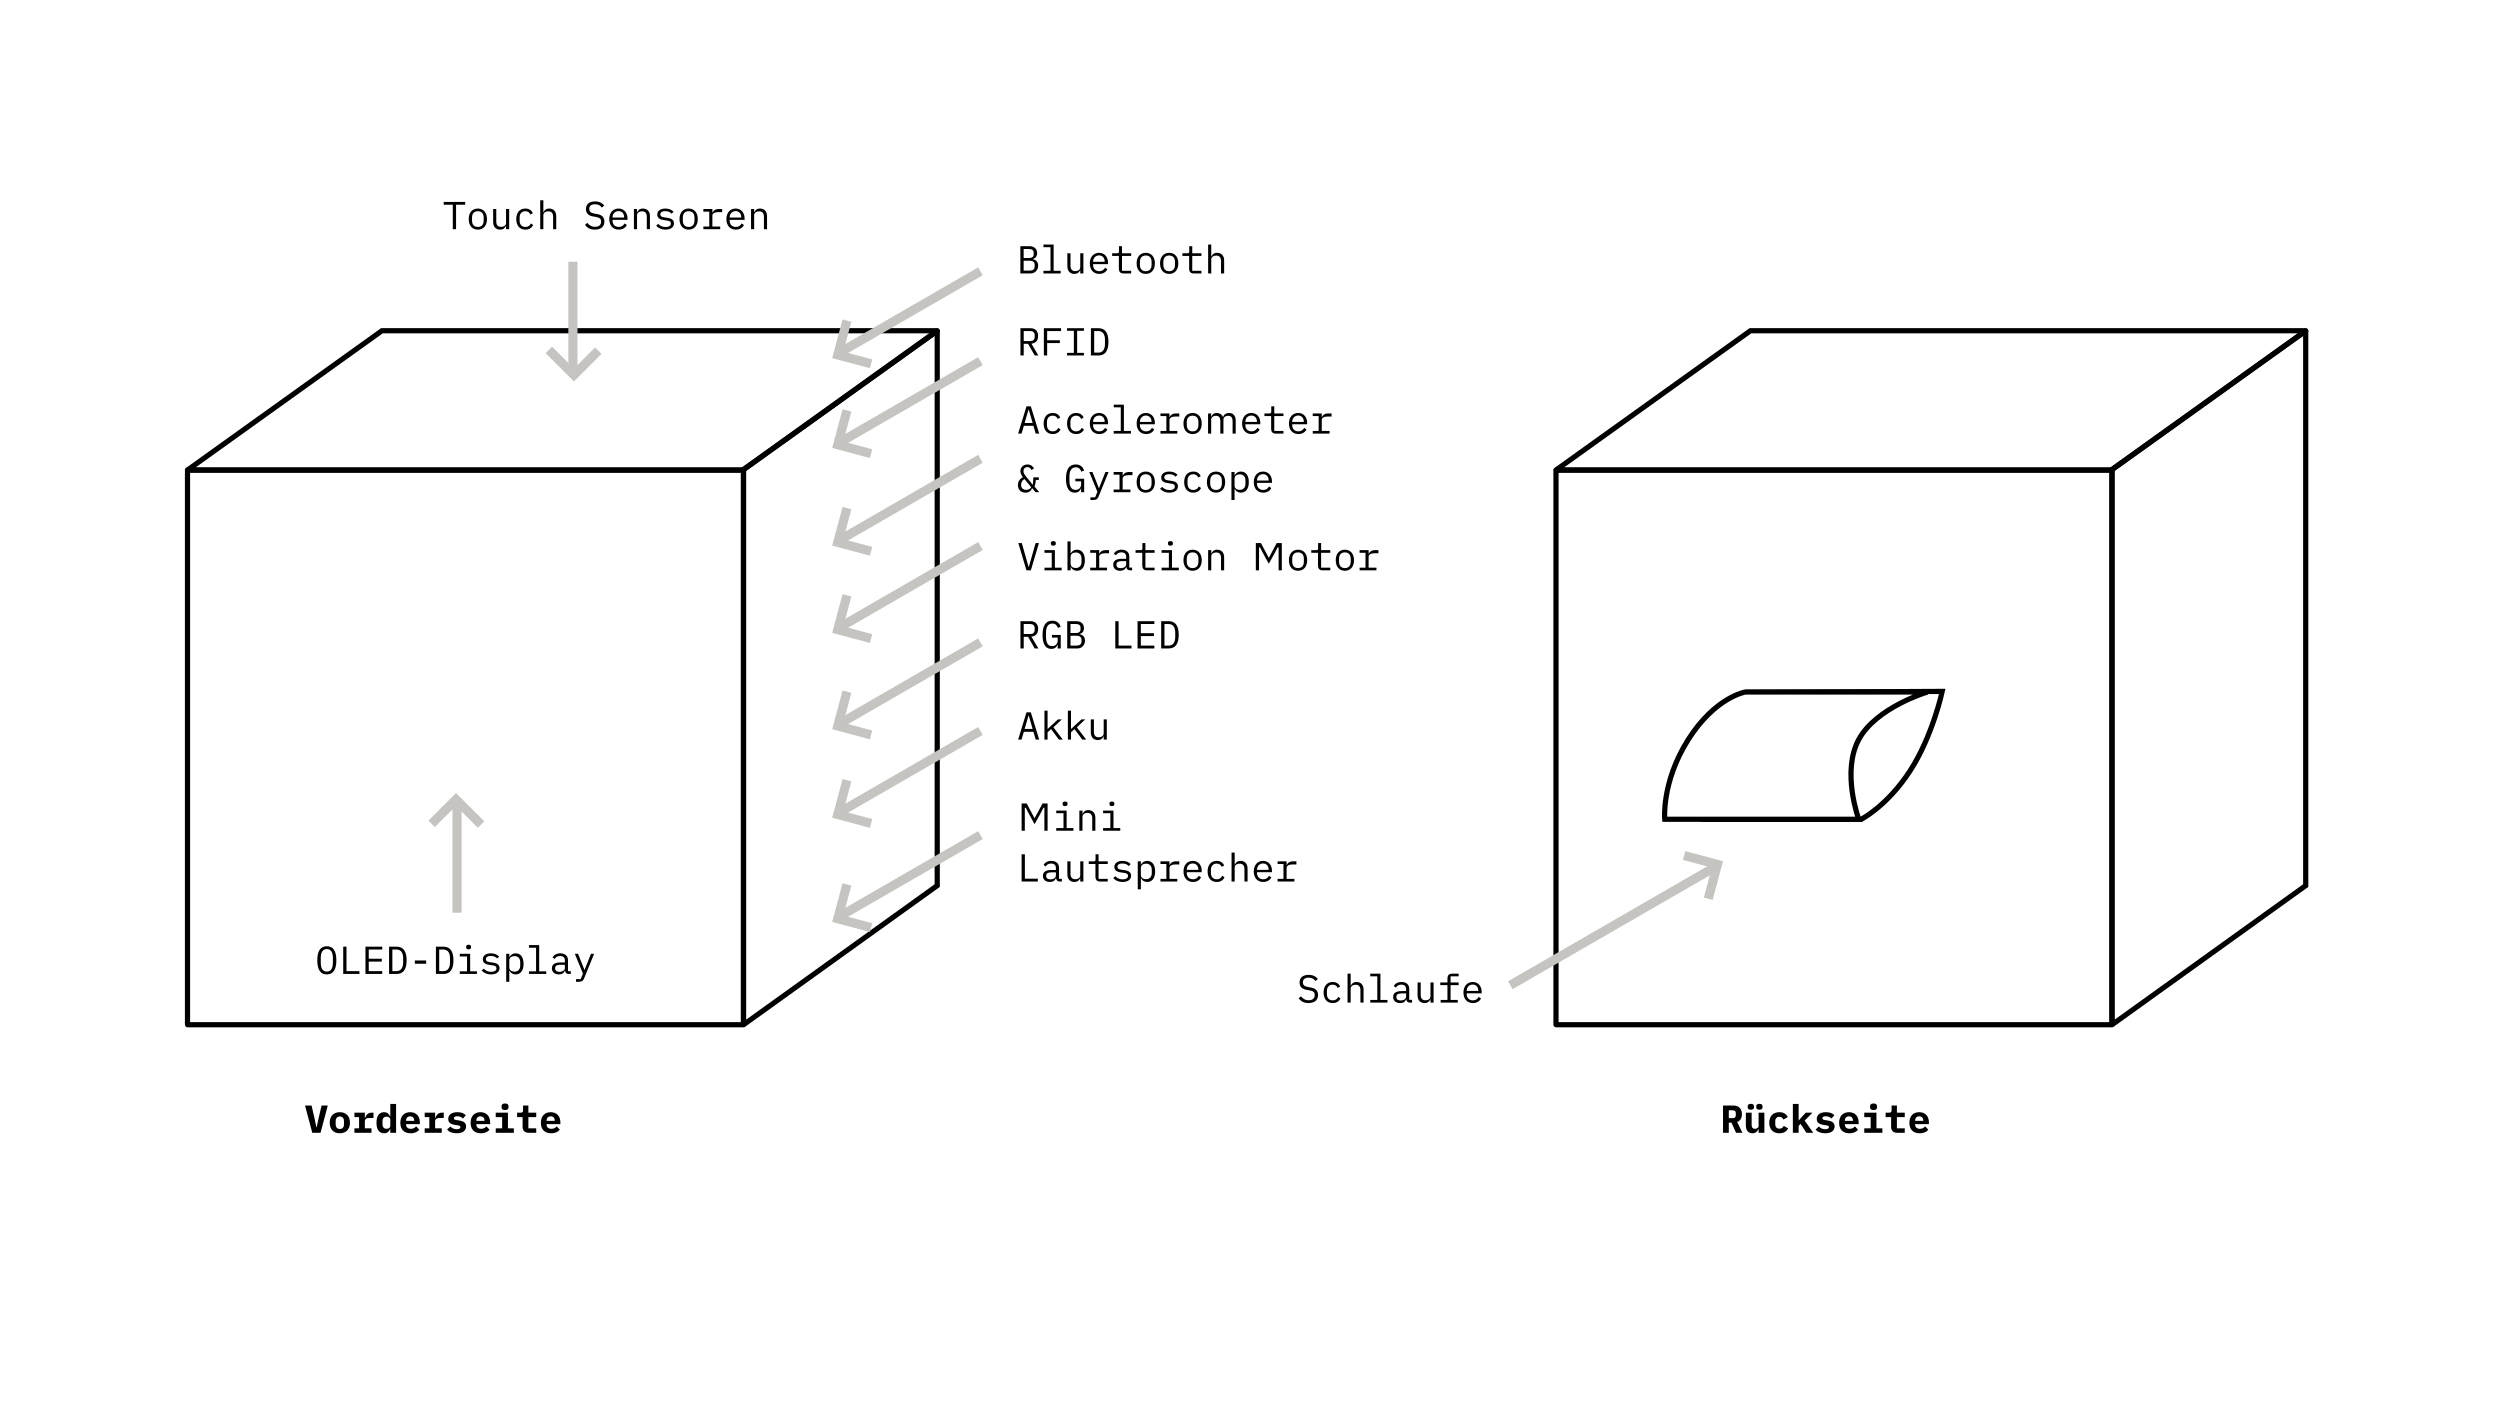 <svg width="1920" height="1080" viewBox="0 0 1920 1080" fill="none" xmlns="http://www.w3.org/2000/svg">
<rect width="1920" height="1080" fill="white"/>
<path d="M5.82 31H12.18L17.73 10.06H12.96L10.47 20.71L9.21 26.74H8.97L7.74 20.71L5.28 10.06H0.27L5.82 31ZM26.988 31.36C31.818 31.36 34.758 28.27 34.758 23.26C34.758 18.25 31.818 15.16 26.988 15.16C22.158 15.16 19.218 18.25 19.218 23.26C19.218 28.27 22.158 31.36 26.988 31.36ZM26.988 28.06C25.008 28.06 23.808 26.77 23.808 24.49V22.03C23.808 19.75 25.008 18.46 26.988 18.46C28.968 18.46 30.168 19.75 30.168 22.03V24.49C30.168 26.77 28.968 28.06 26.988 28.06ZM38.197 27.55V31H51.307V27.55H46.207V22.21C46.207 20.47 47.557 19.6 49.537 19.6H52.837V15.52H51.367C48.547 15.52 47.077 17.5 46.417 19.54H46.207V15.52H38.197V18.97H41.767V27.55H38.197ZM65.755 28.18V31H70.195V8.8H65.755V18.34H65.545C64.765 16.48 63.445 15.16 60.955 15.16C57.535 15.16 55.135 17.65 55.135 23.26C55.135 28.87 57.535 31.36 60.955 31.36C63.445 31.36 64.765 30.04 65.545 28.18H65.755ZM62.875 27.91C60.895 27.91 59.755 26.62 59.755 24.46V22.06C59.755 19.9 60.895 18.61 62.875 18.61C64.435 18.61 65.755 19.36 65.755 20.98V25.54C65.755 27.16 64.435 27.91 62.875 27.91ZM81.373 31.36C84.703 31.36 86.803 30.1 88.003 28.63L85.603 26.02C84.643 27.16 83.353 27.94 81.523 27.94C79.153 27.94 77.863 26.59 77.863 24.61V24.34H88.453V23.02C88.453 18.19 85.603 15.16 80.983 15.16C76.333 15.16 73.453 18.25 73.453 23.32C73.453 28.27 76.183 31.36 81.373 31.36ZM81.013 18.34C82.933 18.34 84.103 19.6 84.103 21.61V21.85H77.863V21.61C77.863 19.63 79.093 18.34 81.013 18.34ZM92.161 27.55V31H105.271V27.55H100.171V22.21C100.171 20.47 101.521 19.6 103.501 19.6H106.801V15.52H105.331C102.511 15.52 101.041 17.5 100.381 19.54H100.171V15.52H92.161V18.97H95.731V27.55H92.161ZM116.75 31.36C121.34 31.36 123.95 29.32 123.95 26.11C123.95 23.17 121.76 22 118.97 21.58L116.51 21.19C115.31 21.01 114.59 20.74 114.59 19.84C114.59 18.82 115.49 18.28 117.17 18.28C119.18 18.28 120.65 19.06 121.55 20.05L123.77 17.53C122.48 16.03 120.35 15.16 117.32 15.16C112.85 15.16 110.24 17.11 110.24 20.35C110.24 23.29 112.43 24.46 115.19 24.88L117.68 25.27C118.88 25.45 119.6 25.72 119.6 26.59C119.6 27.7 118.52 28.24 116.78 28.24C114.71 28.24 113.09 27.46 111.89 26.14L109.4 28.45C110.66 30.25 113.33 31.36 116.75 31.36ZM135.338 31.36C138.668 31.36 140.768 30.1 141.968 28.63L139.568 26.02C138.608 27.16 137.318 27.94 135.488 27.94C133.118 27.94 131.828 26.59 131.828 24.61V24.34H142.418V23.02C142.418 18.19 139.568 15.16 134.948 15.16C130.298 15.16 127.418 18.25 127.418 23.32C127.418 28.27 130.148 31.36 135.338 31.36ZM134.978 18.34C136.898 18.34 138.068 19.6 138.068 21.61V21.85H131.828V21.61C131.828 19.63 133.058 18.34 134.978 18.34ZM153.866 13.54C155.846 13.54 156.536 12.61 156.536 11.44V10.57C156.536 9.37 155.846 8.47 153.866 8.47C151.886 8.47 151.196 9.37 151.196 10.57V11.44C151.196 12.61 151.886 13.54 153.866 13.54ZM146.726 27.55V31H160.646V27.55H156.086V15.52H146.726V18.97H151.646V27.55H146.726ZM172.095 31H177.825V27.55H171.795V18.97H177.825V15.52H171.795V10.06H167.715V13.69C167.715 15.07 167.205 15.52 165.885 15.52H163.155V18.97H167.355V26.53C167.355 29.14 168.885 31 172.095 31ZM189.303 31.36C192.633 31.36 194.733 30.1 195.933 28.63L193.533 26.02C192.573 27.16 191.283 27.94 189.453 27.94C187.083 27.94 185.793 26.59 185.793 24.61V24.34H196.383V23.02C196.383 18.19 193.533 15.16 188.913 15.16C184.263 15.16 181.383 18.25 181.383 23.32C181.383 28.27 184.113 31.36 189.303 31.36ZM188.943 18.34C190.863 18.34 192.033 19.6 192.033 21.61V21.85H185.793V21.61C185.793 19.63 187.023 18.34 188.943 18.34Z" transform="translate(234 839)" fill="black"/>
<path d="M6.72 31V23.23H8.79L12.3 31H17.22L13.11 22.63C15.45 21.97 16.8 19.66 16.8 16.72C16.8 12.67 14.49 10.06 10.38 10.06H2.28V31H6.72ZM9.3 19.75H6.72V13.69H9.3C11.4 13.69 12.12 14.44 12.12 16.27V17.17C12.12 19 11.4 19.75 9.3 19.75ZM23.628 13.27C25.428 13.27 26.058 12.43 26.058 11.38V10.6C26.058 9.55 25.428 8.74 23.628 8.74C21.858 8.74 21.228 9.55 21.228 10.6V11.38C21.228 12.43 21.858 13.27 23.628 13.27ZM30.228 13.27C31.998 13.27 32.628 12.43 32.628 11.38V10.6C32.628 9.55 31.998 8.74 30.228 8.74C28.428 8.74 27.798 9.55 27.798 10.6V11.38C27.798 12.43 28.428 13.27 30.228 13.27ZM29.598 28.18V31H34.038V15.52H29.598V25.69C29.598 27.19 28.248 27.94 26.868 27.94C25.128 27.94 24.258 26.89 24.258 24.94V15.52H19.818V25.54C19.818 29.29 21.888 31.36 24.858 31.36C27.348 31.36 28.728 29.92 29.418 28.18H29.598ZM45.607 31.36C49.057 31.36 51.157 29.83 52.267 27.58L48.907 25.66C48.247 26.92 47.347 27.82 45.637 27.82C43.537 27.82 42.397 26.56 42.397 24.52V22C42.397 19.96 43.567 18.7 45.577 18.7C47.227 18.7 48.067 19.6 48.607 20.8L52.027 18.94C50.947 16.69 48.967 15.16 45.577 15.16C40.747 15.16 37.777 18.25 37.777 23.26C37.777 28.27 40.717 31.36 45.607 31.36ZM55.915 8.8V31H60.355V25.63L61.825 24.16L66.325 31H71.605L64.975 21.64L70.975 15.52H65.875L62.635 18.97L60.565 21.4H60.355V8.8H55.915ZM80.773 31.36C85.363 31.36 87.973 29.32 87.973 26.11C87.973 23.17 85.783 22 82.993 21.58L80.533 21.19C79.333 21.01 78.613 20.74 78.613 19.84C78.613 18.82 79.513 18.28 81.193 18.28C83.203 18.28 84.673 19.06 85.573 20.05L87.793 17.53C86.503 16.03 84.373 15.16 81.343 15.16C76.873 15.16 74.263 17.11 74.263 20.35C74.263 23.29 76.453 24.46 79.213 24.88L81.703 25.27C82.903 25.45 83.623 25.72 83.623 26.59C83.623 27.7 82.543 28.24 80.803 28.24C78.733 28.24 77.113 27.46 75.913 26.14L73.423 28.45C74.683 30.25 77.353 31.36 80.773 31.36ZM99.361 31.36C102.691 31.36 104.791 30.1 105.991 28.63L103.591 26.02C102.631 27.16 101.341 27.94 99.511 27.94C97.141 27.94 95.851 26.59 95.851 24.61V24.34H106.441V23.02C106.441 18.19 103.591 15.16 98.971 15.16C94.321 15.16 91.441 18.25 91.441 23.32C91.441 28.27 94.171 31.36 99.361 31.36ZM99.001 18.34C100.921 18.34 102.091 19.6 102.091 21.61V21.85H95.851V21.61C95.851 19.63 97.081 18.34 99.001 18.34ZM117.89 13.54C119.87 13.54 120.56 12.61 120.56 11.44V10.57C120.56 9.37 119.87 8.47 117.89 8.47C115.91 8.47 115.22 9.37 115.22 10.57V11.44C115.22 12.61 115.91 13.54 117.89 13.54ZM110.75 27.55V31H124.67V27.55H120.11V15.52H110.75V18.97H115.67V27.55H110.75ZM136.118 31H141.848V27.55H135.818V18.97H141.848V15.52H135.818V10.06H131.738V13.69C131.738 15.07 131.228 15.52 129.908 15.52H127.178V18.97H131.378V26.53C131.378 29.14 132.908 31 136.118 31ZM153.326 31.36C156.656 31.36 158.756 30.1 159.956 28.63L157.556 26.02C156.596 27.16 155.306 27.94 153.476 27.94C151.106 27.94 149.816 26.59 149.816 24.61V24.34H160.406V23.02C160.406 18.19 157.556 15.16 152.936 15.16C148.286 15.16 145.406 18.25 145.406 23.32C145.406 28.27 148.136 31.36 153.326 31.36ZM152.966 18.34C154.886 18.34 156.056 19.6 156.056 21.61V21.85H149.816V21.61C149.816 19.63 151.046 18.34 152.966 18.34Z" transform="translate(1321 839)" fill="black"/>
<path fill-rule="evenodd" clip-rule="evenodd" d="M0 0.16C0 0.104 0 0.076 0.011 0.055C0.02 0.036 0.036 0.02 0.055 0.011C0.076 0 0.104 0 0.16 0H426.84C426.896 0 426.924 0 426.945 0.011C426.964 0.02 426.98 0.036 426.989 0.055C427 0.076 427 0.104 427 0.16V425.84C427 425.896 427 425.924 426.989 425.945C426.98 425.964 426.964 425.98 426.945 425.989C426.924 426 426.896 426 426.84 426H0.16C0.104 426 0.076 426 0.055 425.989C0.036 425.98 0.02 425.964 0.011 425.945C0 425.924 0 425.896 0 425.84V0.16Z" transform="translate(144 361)" stroke="black" stroke-width="4"/>
<path fill-rule="evenodd" clip-rule="evenodd" d="M0.311 107C0.214 107 0.174 106.875 0.253 106.819L149.333 0H575.689C575.786 0 575.826 0.125 575.747 0.181L426.667 107H0.311Z" transform="translate(144 254)" stroke="black" stroke-width="4"/>
<path fill-rule="evenodd" clip-rule="evenodd" d="M0 532.805C0 532.887 0.092 532.934 0.158 532.886L148.789 426.138V0.195C148.789 0.113 148.697 0.066 148.631 0.113L0 106.548V532.805Z" transform="translate(571 254)" stroke="black" stroke-width="4"/>
<path fill-rule="evenodd" clip-rule="evenodd" d="M0 0.16C0 0.104 0 0.076 0.011 0.055C0.02 0.036 0.036 0.02 0.055 0.011C0.076 0 0.104 0 0.16 0H426.84C426.896 0 426.924 0 426.945 0.011C426.964 0.02 426.98 0.036 426.989 0.055C427 0.076 427 0.104 427 0.16V425.84C427 425.896 427 425.924 426.989 425.945C426.98 425.964 426.964 425.98 426.945 425.989C426.924 426 426.896 426 426.84 426H0.16C0.104 426 0.076 426 0.055 425.989C0.036 425.98 0.02 425.964 0.011 425.945C0 425.924 0 425.896 0 425.84V0.16Z" transform="translate(1195 361)" stroke="black" stroke-width="4"/>
<path fill-rule="evenodd" clip-rule="evenodd" d="M0.311 107C0.214 107 0.174 106.875 0.253 106.819L149.333 0H575.689C575.786 0 575.826 0.125 575.747 0.181L426.667 107H0.311Z" transform="translate(1195 254)" stroke="black" stroke-width="4"/>
<path fill-rule="evenodd" clip-rule="evenodd" d="M0 532.805C0 532.887 0.092 532.934 0.158 532.886L148.789 426.138V0.195C148.789 0.113 148.697 0.066 148.631 0.113L0 106.548V532.805Z" transform="translate(1622 254)" stroke="black" stroke-width="4"/>
<path fill-rule="evenodd" clip-rule="evenodd" d="M120.853 98.196C120.853 98.196 140.559 88.165 158.089 61.393C175.619 34.62 183.044 0 183.044 0L34.16 0.742L0 98.196H120.853Z" transform="translate(1308.59 531)" stroke="black" stroke-width="4"/>
<path fill-rule="evenodd" clip-rule="evenodd" d="M62.175 0C62.175 0 39.028 3.887 18.37 36.508C-2.287 69.128 0.285 97.734 0.285 97.734H149.3C149.3 97.734 135.892 61.332 149.3 36.508C162.708 11.684 202.089 0 202.089 0H62.175Z" transform="translate(1278.22 531.461)" fill="white" stroke="black" stroke-width="4"/>
<path d="M0 1H118.5" transform="translate(646.83 268.49) rotate(-30)" stroke="#C5C4C0" stroke-width="7" stroke-linecap="square"/>
<path d="M0 22.969H23.769V0" transform="translate(671.742 255.541) rotate(105)" stroke="#C5C4C0" stroke-width="7" stroke-linecap="square"/>
<path d="M0 1H118.5" transform="translate(646.83 337.49) rotate(-30)" stroke="#C5C4C0" stroke-width="7" stroke-linecap="square"/>
<path d="M0 22.969H23.769V0" transform="translate(671.742 324.541) rotate(105)" stroke="#C5C4C0" stroke-width="7" stroke-linecap="square"/>
<path d="M0 1H118.5" transform="translate(646.83 412.49) rotate(-30)" stroke="#C5C4C0" stroke-width="7" stroke-linecap="square"/>
<path d="M0 22.969H23.769V0" transform="translate(671.742 399.541) rotate(105)" stroke="#C5C4C0" stroke-width="7" stroke-linecap="square"/>
<path d="M0 1H118.5" transform="translate(646.83 479.49) rotate(-30)" stroke="#C5C4C0" stroke-width="7" stroke-linecap="square"/>
<path d="M0 22.969H23.769V0" transform="translate(671.742 466.541) rotate(105)" stroke="#C5C4C0" stroke-width="7" stroke-linecap="square"/>
<path d="M0 1H118.5" transform="translate(646.83 553.49) rotate(-30)" stroke="#C5C4C0" stroke-width="7" stroke-linecap="square"/>
<path d="M0 22.969H23.769V0" transform="translate(671.742 540.541) rotate(105)" stroke="#C5C4C0" stroke-width="7" stroke-linecap="square"/>
<path d="M0 1H118.5" transform="translate(646.83 621.49) rotate(-30)" stroke="#C5C4C0" stroke-width="7" stroke-linecap="square"/>
<path d="M0 22.969H23.769V0" transform="translate(671.742 608.541) rotate(105)" stroke="#C5C4C0" stroke-width="7" stroke-linecap="square"/>
<path d="M0 1H175.628" transform="translate(1315.56 667.954) rotate(150)" stroke="#C5C4C0" stroke-width="7" stroke-linecap="square"/>
<path d="M0 22.969H23.769V0" transform="translate(1290.65 680.904) rotate(-75)" stroke="#C5C4C0" stroke-width="7" stroke-linecap="square"/>
<path d="M0 1H78.5" transform="translate(352 619) rotate(90)" stroke="#C5C4C0" stroke-width="7" stroke-linecap="square"/>
<path d="M0 22.969H23.769V0" transform="translate(350.758 647.049) rotate(-135)" stroke="#C5C4C0" stroke-width="7" stroke-linecap="square"/>
<path d="M0 1H78.5" transform="translate(439 283) rotate(-90)" stroke="#C5C4C0" stroke-width="7" stroke-linecap="square"/>
<path d="M0 22.969H23.769V0" transform="translate(440.242 254.951) rotate(45)" stroke="#C5C4C0" stroke-width="7" stroke-linecap="square"/>
<path d="M9 31.36C14.1 31.36 16.32 27.37 16.32 20.53C16.32 13.69 14.1 9.7 9 9.7C3.9 9.7 1.68 13.69 1.68 20.53C1.68 27.37 3.9 31.36 9 31.36ZM9 29.17C5.67 29.17 4.35 26.44 4.35 22.24V18.82C4.35 14.62 5.67 11.89 9 11.89C12.33 11.89 13.65 14.62 13.65 18.82V22.24C13.65 26.44 12.33 29.17 9 29.17ZM21.588 31H34.038V28.81H24.108V10.06H21.588V31ZM38.677 31H51.577V28.81H41.197V21.49H51.217V19.3H41.197V12.25H51.577V10.06H38.677V31ZM56.815 10.06V31H62.665C67.765 31 70.285 27.4 70.285 20.53C70.285 13.66 67.765 10.06 62.665 10.06H56.815ZM62.545 28.81H59.335V12.25H62.545C65.875 12.25 67.615 14.71 67.615 18.91V22.15C67.615 26.35 65.875 28.81 62.545 28.81ZM76.603 23.14H85.303V20.62H76.603V23.14ZM92.791 10.06V31H98.641C103.741 31 106.261 27.4 106.261 20.53C106.261 13.66 103.741 10.06 98.641 10.06H92.791ZM98.521 28.81H95.311V12.25H98.521C101.851 12.25 103.591 14.71 103.591 18.91V22.15C103.591 26.35 101.851 28.81 98.521 28.81ZM117.89 12.1C119.27 12.1 119.78 11.44 119.78 10.57V10.09C119.78 9.22 119.27 8.56 117.89 8.56C116.51 8.56 116 9.22 116 10.09V10.57C116 11.44 116.51 12.1 117.89 12.1ZM111.11 28.96V31H124.31V28.96H119.09V15.52H111.11V17.56H116.69V28.96H111.11ZM135.098 31.36C139.058 31.36 141.638 29.59 141.638 26.53C141.638 23.17 138.548 22.57 136.328 22.24L133.898 21.88C132.518 21.67 131.168 21.25 131.168 19.63C131.168 18.04 132.518 17.17 134.948 17.17C137.678 17.17 139.058 18.25 139.778 19.12L141.338 17.65C139.868 16.09 137.828 15.16 135.038 15.16C131.438 15.16 128.798 16.69 128.798 19.78C128.798 23.14 131.918 23.74 134.108 24.07L136.538 24.43C137.948 24.64 139.268 25.06 139.268 26.68C139.268 28.51 137.558 29.35 135.158 29.35C132.698 29.35 131.018 28.48 129.548 26.92L127.928 28.33C129.548 30.16 131.858 31.36 135.098 31.36ZM146.756 15.52V37H149.156V28.48H149.276C150.266 30.37 151.886 31.36 154.046 31.36C157.826 31.36 160.106 28.33 160.106 23.26C160.106 18.19 157.826 15.16 154.046 15.16C151.886 15.16 150.266 16.15 149.276 18.04H149.156V15.52H146.756ZM153.116 29.23C150.986 29.23 149.156 28.12 149.156 26.05V20.47C149.156 18.4 150.986 17.29 153.116 17.29C155.906 17.29 157.526 19.15 157.526 21.94V24.58C157.526 27.37 155.906 29.23 153.116 29.23ZM164.295 28.96V31H177.495V28.96H172.095V8.8H164.295V10.84H169.695V28.96H164.295ZM194.733 31H196.383V28.9H194.223V20.38C194.223 17.11 191.913 15.16 188.283 15.16C185.133 15.16 183.153 16.66 182.373 18.28L183.993 19.48C184.803 18.07 186.063 17.2 188.133 17.2C190.473 17.2 191.823 18.37 191.823 20.62V22.15H188.523C183.873 22.15 181.863 23.8 181.863 26.65C181.863 29.56 183.933 31.36 187.173 31.36C189.693 31.36 191.163 30.25 191.823 28.48H191.973C192.153 29.92 192.873 31 194.733 31ZM187.593 29.35C185.613 29.35 184.383 28.51 184.383 26.92V26.29C184.383 24.79 185.673 23.95 188.523 23.95H191.823V26.5C191.823 28.09 190.053 29.35 187.593 29.35ZM211.881 15.52L209.271 22L206.961 27.88H206.841L204.531 22L201.921 15.52H199.461L205.701 30.7L203.961 34.96H200.361V37H202.641C204.981 37 205.881 36.16 206.601 34.39L214.281 15.52H211.881Z" transform="translate(242 717)" fill="black"/>
<path d="M2.64 10.06V31H10.65C13.89 31 16.29 28.36 16.29 24.97C16.29 22.06 14.58 20.59 12.24 20.05V19.96C14.16 19.36 15.51 17.95 15.51 15.46C15.51 12.19 13.32 10.06 9.75 10.06H2.64ZM9.9 28.81H5.16V21.22H9.9C12.21 21.22 13.62 22.3 13.62 24.4V25.63C13.62 27.76 12.21 28.81 9.9 28.81ZM9.48 19.15H5.16V12.25H9.48C11.58 12.25 12.87 13.21 12.87 15.13V16.3C12.87 18.22 11.58 19.15 9.48 19.15ZM20.388 28.96V31H33.588V28.96H28.188V8.8H20.388V10.84H25.788V28.96H20.388ZM48.637 28.48V31H51.037V15.52H48.637V26.26C48.637 28.3 46.717 29.23 44.797 29.23C42.427 29.23 41.137 27.85 41.137 25.03V15.52H38.737V25.45C38.737 29.2 40.867 31.36 44.107 31.36C46.657 31.36 47.857 30.01 48.517 28.48H48.637ZM63.235 31.36C66.295 31.36 68.515 29.86 69.445 27.79L67.675 26.59C66.865 28.27 65.305 29.29 63.235 29.29C60.325 29.29 58.495 27.31 58.495 24.58V23.86H69.955V22.72C69.955 18.34 67.255 15.16 63.085 15.16C58.885 15.16 55.975 18.34 55.975 23.29C55.975 28.18 58.795 31.36 63.235 31.36ZM63.085 17.14C65.635 17.14 67.375 19 67.375 21.73V22.06H58.495V21.85C58.495 19.15 60.445 17.14 63.085 17.14ZM81.703 31H87.733V28.96H80.683V17.56H87.733V15.52H80.683V10.06H78.373V14.11C78.373 15.16 77.983 15.52 76.963 15.52H73.123V17.56H78.283V27.46C78.283 29.53 79.363 31 81.703 31ZM98.941 31.36C103.291 31.36 105.961 28.18 105.961 23.26C105.961 18.34 103.291 15.16 98.941 15.16C94.591 15.16 91.921 18.34 91.921 23.26C91.921 28.18 94.591 31.36 98.941 31.36ZM98.941 29.29C96.271 29.29 94.471 27.7 94.471 24.37V22.15C94.471 18.82 96.271 17.23 98.941 17.23C101.611 17.23 103.411 18.82 103.411 22.15V24.37C103.411 27.7 101.611 29.29 98.941 29.29ZM116.93 31.36C121.28 31.36 123.95 28.18 123.95 23.26C123.95 18.34 121.28 15.16 116.93 15.16C112.58 15.16 109.91 18.34 109.91 23.26C109.91 28.18 112.58 31.36 116.93 31.36ZM116.93 29.29C114.26 29.29 112.46 27.7 112.46 24.37V22.15C112.46 18.82 114.26 17.23 116.93 17.23C119.6 17.23 121.4 18.82 121.4 22.15V24.37C121.4 27.7 119.6 29.29 116.93 29.29ZM135.668 31H141.698V28.96H134.648V17.56H141.698V15.52H134.648V10.06H132.338V14.11C132.338 15.16 131.948 15.52 130.928 15.52H127.088V17.56H132.248V27.46C132.248 29.53 133.328 31 135.668 31ZM146.846 8.8V31H149.246V20.26C149.246 18.22 151.166 17.29 153.086 17.29C155.456 17.29 156.746 18.67 156.746 21.49V31H159.146V21.07C159.146 17.32 157.016 15.16 153.776 15.16C151.226 15.16 150.026 16.51 149.366 18.04H149.246V8.8H146.846Z" transform="translate(781 179)" fill="black"/>
<path d="M10.26 12.25H17.25V10.06H0.75V12.25H7.74V31H10.26V12.25ZM26.988 31.36C31.338 31.36 34.008 28.18 34.008 23.26C34.008 18.34 31.338 15.16 26.988 15.16C22.638 15.16 19.968 18.34 19.968 23.26C19.968 28.18 22.638 31.36 26.988 31.36ZM26.988 29.29C24.318 29.29 22.518 27.7 22.518 24.37V22.15C22.518 18.82 24.318 17.23 26.988 17.23C29.658 17.23 31.458 18.82 31.458 22.15V24.37C31.458 27.7 29.658 29.29 26.988 29.29ZM48.637 28.48V31H51.037V15.52H48.637V26.26C48.637 28.3 46.717 29.23 44.797 29.23C42.427 29.23 41.137 27.85 41.137 25.03V15.52H38.737V25.45C38.737 29.2 40.867 31.36 44.107 31.36C46.657 31.36 47.857 30.01 48.517 28.48H48.637ZM63.505 31.36C66.595 31.36 68.545 29.83 69.445 27.76L67.735 26.59C66.955 28.27 65.605 29.29 63.535 29.29C60.625 29.29 59.065 27.31 59.065 24.58V21.94C59.065 19.21 60.655 17.23 63.475 17.23C65.395 17.23 66.715 18.16 67.285 19.75L69.205 18.73C68.335 16.63 66.475 15.16 63.475 15.16C59.095 15.16 56.485 18.34 56.485 23.26C56.485 28.15 59.065 31.36 63.505 31.36ZM74.893 8.8V31H77.293V20.26C77.293 18.22 79.213 17.29 81.133 17.29C83.503 17.29 84.793 18.67 84.793 21.49V31H87.193V21.07C87.193 17.32 85.063 15.16 81.823 15.16C79.273 15.16 78.073 16.51 77.413 18.04H77.293V8.8H74.893ZM116.87 31.36C121.52 31.36 124.19 29.02 124.19 25.15C124.19 22.42 122.84 20.14 118.73 19.42L116.48 19.03C113.51 18.52 112.55 17.32 112.55 15.46C112.55 13.09 114.14 11.86 116.96 11.86C119.57 11.86 121.07 12.91 122.24 14.44L124.01 12.91C122.6 10.9 120.32 9.7 116.99 9.7C112.73 9.7 110 11.68 110 15.52C110 18.16 111.29 20.53 115.4 21.22L117.74 21.61C120.59 22.09 121.64 23.17 121.64 25.21C121.64 27.73 119.99 29.2 116.96 29.2C114.44 29.2 112.73 28.21 111.11 26.17L109.28 27.67C110.84 29.83 113.12 31.36 116.87 31.36ZM135.188 31.36C138.248 31.36 140.468 29.86 141.398 27.79L139.628 26.59C138.818 28.27 137.258 29.29 135.188 29.29C132.278 29.29 130.448 27.31 130.448 24.58V23.86H141.908V22.72C141.908 18.34 139.208 15.16 135.038 15.16C130.838 15.16 127.928 18.34 127.928 23.29C127.928 28.18 130.748 31.36 135.188 31.36ZM135.038 17.14C137.588 17.14 139.328 19 139.328 21.73V22.06H130.448V21.85C130.448 19.15 132.398 17.14 135.038 17.14ZM146.846 31H149.246V20.26C149.246 18.22 151.166 17.29 153.086 17.29C155.456 17.29 156.746 18.67 156.746 21.49V31H159.146V21.07C159.146 17.32 157.016 15.16 153.776 15.16C151.226 15.16 150.026 16.51 149.366 18.04H149.246V15.52H146.846V31ZM171.075 31.36C175.035 31.36 177.615 29.59 177.615 26.53C177.615 23.17 174.525 22.57 172.305 22.24L169.875 21.88C168.495 21.67 167.145 21.25 167.145 19.63C167.145 18.04 168.495 17.17 170.925 17.17C173.655 17.17 175.035 18.25 175.755 19.12L177.315 17.65C175.845 16.09 173.805 15.16 171.015 15.16C167.415 15.16 164.775 16.69 164.775 19.78C164.775 23.14 167.895 23.74 170.085 24.07L172.515 24.43C173.925 24.64 175.245 25.06 175.245 26.68C175.245 28.51 173.535 29.35 171.135 29.35C168.675 29.35 166.995 28.48 165.525 26.92L163.905 28.33C165.525 30.16 167.835 31.36 171.075 31.36ZM188.883 31.36C193.233 31.36 195.903 28.18 195.903 23.26C195.903 18.34 193.233 15.16 188.883 15.16C184.533 15.16 181.863 18.34 181.863 23.26C181.863 28.18 184.533 31.36 188.883 31.36ZM188.883 29.29C186.213 29.29 184.413 27.7 184.413 24.37V22.15C184.413 18.82 186.213 17.23 188.883 17.23C191.553 17.23 193.353 18.82 193.353 22.15V24.37C193.353 27.7 191.553 29.29 188.883 29.29ZM200.181 28.96V31H213.111V28.96H207.111V20.47C207.111 19 208.731 17.92 211.431 17.92H214.641V15.52H211.911C209.331 15.52 207.861 16.81 207.261 18.28H207.111V15.52H200.181V17.56H204.711V28.96H200.181ZM225.129 31.36C228.189 31.36 230.409 29.86 231.339 27.79L229.569 26.59C228.759 28.27 227.199 29.29 225.129 29.29C222.219 29.29 220.389 27.31 220.389 24.58V23.86H231.849V22.72C231.849 18.34 229.149 15.16 224.979 15.16C220.779 15.16 217.869 18.34 217.869 23.29C217.869 28.18 220.689 31.36 225.129 31.36ZM224.979 17.14C227.529 17.14 229.269 19 229.269 21.73V22.06H220.389V21.85C220.389 19.15 222.339 17.14 224.979 17.14ZM236.788 31H239.188V20.26C239.188 18.22 241.108 17.29 243.028 17.29C245.398 17.29 246.688 18.67 246.688 21.49V31H249.088V21.07C249.088 17.32 246.958 15.16 243.718 15.16C241.168 15.16 239.968 16.51 239.308 18.04H239.188V15.52H236.788V31Z" transform="translate(340 145)" fill="black"/>
<path d="M5.22 31V22.06H8.55L13.65 31H16.47L11.13 21.94C14.46 21.61 16.29 19.45 16.29 16.09C16.29 12.31 14.19 10.06 10.32 10.06H2.7V31H5.22ZM10.26 19.93H5.22V12.25H10.26C12.36 12.25 13.62 13.36 13.62 15.31V16.87C13.62 18.82 12.36 19.93 10.26 19.93ZM20.688 31H23.208V21.49H32.988V19.3H23.208V12.25H33.888V10.06H20.688V31ZM38.497 31H51.457V28.99H46.237V12.07H51.457V10.06H38.497V12.07H43.717V28.99H38.497V31ZM56.815 10.06V31H62.665C67.765 31 70.285 27.4 70.285 20.53C70.285 13.66 67.765 10.06 62.665 10.06H56.815ZM62.545 28.81H59.335V12.25H62.545C65.875 12.25 67.615 14.71 67.615 18.91V22.15C67.615 26.35 65.875 28.81 62.545 28.81Z" transform="translate(781 242)" fill="black"/>
<path d="M14.43 31H17.1L10.68 10.06H7.35L0.93 31H3.54L5.31 25.03H12.66L14.43 31ZM9.12 12.73L12.06 22.84H5.91L8.85 12.73H9.12ZM27.528 31.36C30.618 31.36 32.568 29.83 33.468 27.76L31.758 26.59C30.978 28.27 29.628 29.29 27.558 29.29C24.648 29.29 23.088 27.31 23.088 24.58V21.94C23.088 19.21 24.678 17.23 27.498 17.23C29.418 17.23 30.738 18.16 31.308 19.75L33.228 18.73C32.358 16.63 30.498 15.16 27.498 15.16C23.118 15.16 20.508 18.34 20.508 23.26C20.508 28.15 23.088 31.36 27.528 31.36ZM45.517 31.36C48.607 31.36 50.557 29.83 51.457 27.76L49.747 26.59C48.967 28.27 47.617 29.29 45.547 29.29C42.637 29.29 41.077 27.31 41.077 24.58V21.94C41.077 19.21 42.667 17.23 45.487 17.23C47.407 17.23 48.727 18.16 49.297 19.75L51.217 18.73C50.347 16.63 48.487 15.16 45.487 15.16C41.107 15.16 38.497 18.34 38.497 23.26C38.497 28.15 41.077 31.36 45.517 31.36ZM63.235 31.36C66.295 31.36 68.515 29.86 69.445 27.79L67.675 26.59C66.865 28.27 65.305 29.29 63.235 29.29C60.325 29.29 58.495 27.31 58.495 24.58V23.86H69.955V22.72C69.955 18.34 67.255 15.16 63.085 15.16C58.885 15.16 55.975 18.34 55.975 23.29C55.975 28.18 58.795 31.36 63.235 31.36ZM63.085 17.14C65.635 17.14 67.375 19 67.375 21.73V22.06H58.495V21.85C58.495 19.15 60.445 17.14 63.085 17.14ZM74.353 28.96V31H87.553V28.96H82.153V8.8H74.353V10.84H79.753V28.96H74.353ZM99.211 31.36C102.271 31.36 104.491 29.86 105.421 27.79L103.651 26.59C102.841 28.27 101.281 29.29 99.211 29.29C96.301 29.29 94.471 27.31 94.471 24.58V23.86H105.931V22.72C105.931 18.34 103.231 15.16 99.061 15.16C94.861 15.16 91.951 18.34 91.951 23.29C91.951 28.18 94.771 31.36 99.211 31.36ZM99.061 17.14C101.611 17.14 103.351 19 103.351 21.73V22.06H94.471V21.85C94.471 19.15 96.421 17.14 99.061 17.14ZM110.24 28.96V31H123.17V28.96H117.17V20.47C117.17 19 118.79 17.92 121.49 17.92H124.7V15.52H121.97C119.39 15.52 117.92 16.81 117.32 18.28H117.17V15.52H110.24V17.56H114.77V28.96H110.24ZM134.918 31.36C139.268 31.36 141.938 28.18 141.938 23.26C141.938 18.34 139.268 15.16 134.918 15.16C130.568 15.16 127.898 18.34 127.898 23.26C127.898 28.18 130.568 31.36 134.918 31.36ZM134.918 29.29C132.248 29.29 130.448 27.7 130.448 24.37V22.15C130.448 18.82 132.248 17.23 134.918 17.23C137.588 17.23 139.388 18.82 139.388 22.15V24.37C139.388 27.7 137.588 29.29 134.918 29.29ZM146.786 31H149.186V20.26C149.186 18.28 150.986 17.32 152.876 17.32C155.156 17.32 156.206 18.73 156.206 21.49V31H158.606V20.26C158.606 18.28 160.346 17.32 162.236 17.32C164.576 17.32 165.626 18.76 165.626 21.49V31H168.026V21.07C168.026 17.32 166.136 15.16 162.986 15.16C160.346 15.16 158.846 16.63 158.276 18.31H158.216C157.376 16.09 155.516 15.16 153.476 15.16C151.076 15.16 149.996 16.45 149.306 18.04H149.186V15.52H146.786V31ZM180.188 31.36C183.248 31.36 185.468 29.86 186.398 27.79L184.628 26.59C183.818 28.27 182.258 29.29 180.188 29.29C177.278 29.29 175.448 27.31 175.448 24.58V23.86H186.908V22.72C186.908 18.34 184.208 15.16 180.038 15.16C175.838 15.16 172.928 18.34 172.928 23.29C172.928 28.18 175.748 31.36 180.188 31.36ZM180.038 17.14C182.588 17.14 184.328 19 184.328 21.73V22.06H175.448V21.85C175.448 19.15 177.398 17.14 180.038 17.14ZM198.656 31H204.686V28.96H197.636V17.56H204.686V15.52H197.636V10.06H195.326V14.11C195.326 15.16 194.936 15.52 193.916 15.52H190.076V17.56H195.236V27.46C195.236 29.53 196.316 31 198.656 31ZM216.165 31.36C219.225 31.36 221.445 29.86 222.375 27.79L220.605 26.59C219.795 28.27 218.235 29.29 216.165 29.29C213.255 29.29 211.425 27.31 211.425 24.58V23.86H222.885V22.72C222.885 18.34 220.185 15.16 216.015 15.16C211.815 15.16 208.905 18.34 208.905 23.29C208.905 28.18 211.725 31.36 216.165 31.36ZM216.015 17.14C218.565 17.14 220.305 19 220.305 21.73V22.06H211.425V21.85C211.425 19.15 213.375 17.14 216.015 17.14ZM227.193 28.96V31H240.123V28.96H234.123V20.47C234.123 19 235.743 17.92 238.443 17.92H241.653V15.52H238.923C236.343 15.52 234.873 16.81 234.273 18.28H234.123V15.52H227.193V17.56H231.723V28.96H227.193ZM6.51 76.36C9.21 76.36 10.98 74.98 11.55 72.91H11.7L14.31 76H17.16L13.5 71.68C14.19 69.82 14.31 68.5 14.58 66.58H16.83V64.57H12.6C12.51 66.49 12.48 68.62 12.21 70.18H12.06L9.87 67.48L7.17 64.15C5.64 62.23 5.04 61.18 5.04 59.92V59.68C5.04 57.97 6.18 56.74 7.98 56.74C9.54 56.74 10.59 57.67 11.1 58.9L13.08 57.88C12.51 56.35 10.77 54.7 8.1 54.7C5.13 54.7 2.67 56.74 2.67 59.77C2.67 61.54 3.51 63.04 4.62 64.48C1.62 66.01 0.75 68.47 0.75 70.57C0.75 73.78 2.85 76.36 6.51 76.36ZM7.14 74.23C4.83 74.23 3.24 72.85 3.24 70.69V70.24C3.24 68.53 3.93 67.03 5.76 65.89L10.98 72.19C10.23 73.48 8.85 74.23 7.14 74.23ZM49.297 73.21V76H51.637V65.65H44.887V67.66H49.297V69.82C49.297 72.4 47.677 74.23 44.977 74.23C41.557 74.23 40.327 71.26 40.327 67.06V63.82C40.327 59.62 41.857 56.89 45.217 56.89C47.737 56.89 48.727 58.42 49.477 60.28L51.637 59.29C50.737 57.01 49.057 54.7 45.127 54.7C40.087 54.7 37.657 58.54 37.657 65.68C37.657 72.52 39.877 76.36 44.407 76.36C47.287 76.36 48.457 74.83 49.147 73.21H49.297ZM67.975 60.52L65.365 67L63.055 72.88H62.935L60.625 67L58.015 60.52H55.555L61.795 75.7L60.055 79.96H56.455V82H58.735C61.075 82 61.975 81.16 62.695 79.39L70.375 60.52H67.975ZM74.263 73.96V76H87.193V73.96H81.193V65.47C81.193 64 82.813 62.92 85.513 62.92H88.723V60.52H85.993C83.413 60.52 81.943 61.81 81.343 63.28H81.193V60.52H74.263V62.56H78.793V73.96H74.263ZM98.941 76.36C103.291 76.36 105.961 73.18 105.961 68.26C105.961 63.34 103.291 60.16 98.941 60.16C94.591 60.16 91.921 63.34 91.921 68.26C91.921 73.18 94.591 76.36 98.941 76.36ZM98.941 74.29C96.271 74.29 94.471 72.7 94.471 69.37V67.15C94.471 63.82 96.271 62.23 98.941 62.23C101.611 62.23 103.411 63.82 103.411 67.15V69.37C103.411 72.7 101.611 74.29 98.941 74.29ZM117.11 76.36C121.07 76.36 123.65 74.59 123.65 71.53C123.65 68.17 120.56 67.57 118.34 67.24L115.91 66.88C114.53 66.67 113.18 66.25 113.18 64.63C113.18 63.04 114.53 62.17 116.96 62.17C119.69 62.17 121.07 63.25 121.79 64.12L123.35 62.65C121.88 61.09 119.84 60.16 117.05 60.16C113.45 60.16 110.81 61.69 110.81 64.78C110.81 68.14 113.93 68.74 116.12 69.07L118.55 69.43C119.96 69.64 121.28 70.06 121.28 71.68C121.28 73.51 119.57 74.35 117.17 74.35C114.71 74.35 113.03 73.48 111.56 71.92L109.94 73.33C111.56 75.16 113.87 76.36 117.11 76.36ZM135.458 76.36C138.548 76.36 140.498 74.83 141.398 72.76L139.688 71.59C138.908 73.27 137.558 74.29 135.488 74.29C132.578 74.29 131.018 72.31 131.018 69.58V66.94C131.018 64.21 132.608 62.23 135.428 62.23C137.348 62.23 138.668 63.16 139.238 64.75L141.158 63.73C140.288 61.63 138.428 60.16 135.428 60.16C131.048 60.16 128.438 63.34 128.438 68.26C128.438 73.15 131.018 76.36 135.458 76.36ZM152.906 76.36C157.256 76.36 159.926 73.18 159.926 68.26C159.926 63.34 157.256 60.16 152.906 60.16C148.556 60.16 145.886 63.34 145.886 68.26C145.886 73.18 148.556 76.36 152.906 76.36ZM152.906 74.29C150.236 74.29 148.436 72.7 148.436 69.37V67.15C148.436 63.82 150.236 62.23 152.906 62.23C155.576 62.23 157.376 63.82 157.376 67.15V69.37C157.376 72.7 155.576 74.29 152.906 74.29ZM164.745 60.52V82H167.145V73.48H167.265C168.255 75.37 169.875 76.36 172.035 76.36C175.815 76.36 178.095 73.33 178.095 68.26C178.095 63.19 175.815 60.16 172.035 60.16C169.875 60.16 168.255 61.15 167.265 63.04H167.145V60.52H164.745ZM171.105 74.23C168.975 74.23 167.145 73.12 167.145 71.05V65.47C167.145 63.4 168.975 62.29 171.105 62.29C173.895 62.29 175.515 64.15 175.515 66.94V69.58C175.515 72.37 173.895 74.23 171.105 74.23ZM189.153 76.36C192.213 76.36 194.433 74.86 195.363 72.79L193.593 71.59C192.783 73.27 191.223 74.29 189.153 74.29C186.243 74.29 184.413 72.31 184.413 69.58V68.86H195.873V67.72C195.873 63.34 193.173 60.16 189.003 60.16C184.803 60.16 181.893 63.34 181.893 68.29C181.893 73.18 184.713 76.36 189.153 76.36ZM189.003 62.14C191.553 62.14 193.293 64 193.293 66.73V67.06H184.413V66.85C184.413 64.15 186.363 62.14 189.003 62.14Z" transform="translate(781 302)" fill="black"/>
<path d="M7.29 31H10.71L16.92 10.06H14.34L11.37 20.53L9.12 28.45H8.97L6.72 20.53L3.75 10.06H1.08L7.29 31ZM27.948 12.1C29.328 12.1 29.838 11.44 29.838 10.57V10.09C29.838 9.22 29.328 8.56 27.948 8.56C26.568 8.56 26.058 9.22 26.058 10.09V10.57C26.058 11.44 26.568 12.1 27.948 12.1ZM21.168 28.96V31H34.368V28.96H29.148V15.52H21.168V17.56H26.748V28.96H21.168ZM38.827 8.8V31H41.227V28.48H41.347C42.337 30.37 43.957 31.36 46.117 31.36C49.897 31.36 52.177 28.33 52.177 23.26C52.177 18.19 49.897 15.16 46.117 15.16C43.957 15.16 42.337 16.15 41.347 18.04H41.227V8.8H38.827ZM45.187 29.23C43.057 29.23 41.227 28.12 41.227 26.05V20.47C41.227 18.4 43.057 17.29 45.187 17.29C47.977 17.29 49.597 19.15 49.597 21.94V24.58C49.597 27.37 47.977 29.23 45.187 29.23ZM56.275 28.96V31H69.205V28.96H63.205V20.47C63.205 19 64.825 17.92 67.525 17.92H70.735V15.52H68.005C65.425 15.52 63.955 16.81 63.355 18.28H63.205V15.52H56.275V17.56H60.805V28.96H56.275ZM86.803 31H88.453V28.9H86.293V20.38C86.293 17.11 83.983 15.16 80.353 15.16C77.203 15.16 75.223 16.66 74.443 18.28L76.063 19.48C76.873 18.07 78.133 17.2 80.203 17.2C82.543 17.2 83.893 18.37 83.893 20.62V22.15H80.593C75.943 22.15 73.933 23.8 73.933 26.65C73.933 29.56 76.003 31.36 79.243 31.36C81.763 31.36 83.233 30.25 83.893 28.48H84.043C84.223 29.92 84.943 31 86.803 31ZM79.663 29.35C77.683 29.35 76.453 28.51 76.453 26.92V26.29C76.453 24.79 77.743 23.95 80.593 23.95H83.893V26.5C83.893 28.09 82.123 29.35 79.663 29.35ZM99.691 31H105.721V28.96H98.671V17.56H105.721V15.52H98.671V10.06H96.361V14.11C96.361 15.16 95.971 15.52 94.951 15.52H91.111V17.56H96.271V27.46C96.271 29.53 97.351 31 99.691 31ZM117.89 12.1C119.27 12.1 119.78 11.44 119.78 10.57V10.09C119.78 9.22 119.27 8.56 117.89 8.56C116.51 8.56 116 9.22 116 10.09V10.57C116 11.44 116.51 12.1 117.89 12.1ZM111.11 28.96V31H124.31V28.96H119.09V15.52H111.11V17.56H116.69V28.96H111.11ZM134.918 31.36C139.268 31.36 141.938 28.18 141.938 23.26C141.938 18.34 139.268 15.16 134.918 15.16C130.568 15.16 127.898 18.34 127.898 23.26C127.898 28.18 130.568 31.36 134.918 31.36ZM134.918 29.29C132.248 29.29 130.448 27.7 130.448 24.37V22.15C130.448 18.82 132.248 17.23 134.918 17.23C137.588 17.23 139.388 18.82 139.388 22.15V24.37C139.388 27.7 137.588 29.29 134.918 29.29ZM146.846 31H149.246V20.26C149.246 18.22 151.166 17.29 153.086 17.29C155.456 17.29 156.746 18.67 156.746 21.49V31H159.146V21.07C159.146 17.32 157.016 15.16 153.776 15.16C151.226 15.16 150.026 16.51 149.366 18.04H149.246V15.52H146.846V31ZM200.973 13.36V31H203.433V10.06H199.533L193.503 21.34H193.383L187.383 10.06H183.483V31H185.943V13.39H186.693L188.463 16.87L193.443 25.99L198.453 16.87L200.223 13.36H200.973ZM215.895 31.36C220.245 31.36 222.915 28.18 222.915 23.26C222.915 18.34 220.245 15.16 215.895 15.16C211.545 15.16 208.875 18.34 208.875 23.26C208.875 28.18 211.545 31.36 215.895 31.36ZM215.895 29.29C213.225 29.29 211.425 27.7 211.425 24.37V22.15C211.425 18.82 213.225 17.23 215.895 17.23C218.565 17.23 220.365 18.82 220.365 22.15V24.37C220.365 27.7 218.565 29.29 215.895 29.29ZM234.633 31H240.663V28.96H233.613V17.56H240.663V15.52H233.613V10.06H231.303V14.11C231.303 15.16 230.913 15.52 229.893 15.52H226.053V17.56H231.213V27.46C231.213 29.53 232.293 31 234.633 31ZM251.871 31.36C256.221 31.36 258.891 28.18 258.891 23.26C258.891 18.34 256.221 15.16 251.871 15.16C247.521 15.16 244.851 18.34 244.851 23.26C244.851 28.18 247.521 31.36 251.871 31.36ZM251.871 29.29C249.201 29.29 247.401 27.7 247.401 24.37V22.15C247.401 18.82 249.201 17.23 251.871 17.23C254.541 17.23 256.341 18.82 256.341 22.15V24.37C256.341 27.7 254.541 29.29 251.871 29.29ZM263.169 28.96V31H276.099V28.96H270.099V20.47C270.099 19 271.719 17.92 274.419 17.92H277.629V15.52H274.899C272.319 15.52 270.849 16.81 270.249 18.28H270.099V15.52H263.169V17.56H267.699V28.96H263.169Z" transform="translate(781 407)" fill="black"/>
<path d="M5.22 31V22.06H8.55L13.65 31H16.47L11.13 21.94C14.46 21.61 16.29 19.45 16.29 16.09C16.29 12.31 14.19 10.06 10.32 10.06H2.7V31H5.22ZM10.26 19.93H5.22V12.25H10.26C12.36 12.25 13.62 13.36 13.62 15.31V16.87C13.62 18.82 12.36 19.93 10.26 19.93ZM31.308 28.21V31H33.648V20.65H26.898V22.66H31.308V24.82C31.308 27.4 29.688 29.23 26.988 29.23C23.568 29.23 22.338 26.26 22.338 22.06V18.82C22.338 14.62 23.868 11.89 27.228 11.89C29.748 11.89 30.738 13.42 31.488 15.28L33.648 14.29C32.748 12.01 31.068 9.7 27.138 9.7C22.098 9.7 19.668 13.54 19.668 20.68C19.668 27.52 21.888 31.36 26.418 31.36C29.298 31.36 30.468 29.83 31.158 28.21H31.308ZM38.617 10.06V31H46.627C49.867 31 52.267 28.36 52.267 24.97C52.267 22.06 50.557 20.59 48.217 20.05V19.96C50.137 19.36 51.487 17.95 51.487 15.46C51.487 12.19 49.297 10.06 45.727 10.06H38.617ZM45.877 28.81H41.137V21.22H45.877C48.187 21.22 49.597 22.3 49.597 24.4V25.63C49.597 27.76 48.187 28.81 45.877 28.81ZM45.457 19.15H41.137V12.25H45.457C47.557 12.25 48.847 13.21 48.847 15.13V16.3C48.847 18.22 47.557 19.15 45.457 19.15ZM75.553 31H88.003V28.81H78.073V10.06H75.553V31ZM92.641 31H105.541V28.81H95.161V21.49H105.181V19.3H95.161V12.25H105.541V10.06H92.641V31ZM110.78 10.06V31H116.63C121.73 31 124.25 27.4 124.25 20.53C124.25 13.66 121.73 10.06 116.63 10.06H110.78ZM116.51 28.81H113.3V12.25H116.51C119.84 12.25 121.58 14.71 121.58 18.91V22.15C121.58 26.35 119.84 28.81 116.51 28.81Z" transform="translate(781 467)" fill="black"/>
<path d="M14.43 31H17.1L10.68 10.06H7.35L0.93 31H3.54L5.31 25.03H12.66L14.43 31ZM9.12 12.73L12.06 22.84H5.91L8.85 12.73H9.12ZM21.138 8.8V31H23.538V25.39L26.208 22.96L32.238 31H35.208L28.038 21.58L34.458 15.52H31.518L26.358 20.26L23.658 22.81H23.538V8.8H21.138ZM39.127 8.8V31H41.527V25.39L44.197 22.96L50.227 31H53.197L46.027 21.58L52.447 15.52H49.507L44.347 20.26L41.647 22.81H41.527V8.8H39.127ZM66.625 28.48V31H69.025V15.52H66.625V26.26C66.625 28.3 64.705 29.23 62.785 29.23C60.415 29.23 59.125 27.85 59.125 25.03V15.52H56.725V25.45C56.725 29.2 58.855 31.36 62.095 31.36C64.645 31.36 65.845 30.01 66.505 28.48H66.625Z" transform="translate(781 537)" fill="black"/>
<path d="M0 1H118.5" transform="translate(646.83 701.49) rotate(-30)" stroke="#C5C4C0" stroke-width="7" stroke-linecap="square"/>
<path d="M0 22.969H23.769V0" transform="translate(671.742 688.541) rotate(105)" stroke="#C5C4C0" stroke-width="7" stroke-linecap="square"/>
<path d="M21.09 13.36V31H23.55V10.06H19.65L13.62 21.34H13.5L7.5 10.06H3.6V31H6.06V13.39H6.81L8.58 16.87L13.56 25.99L18.57 16.87L20.34 13.36H21.09ZM36.972 12.1C38.352 12.1 38.862 11.44 38.862 10.57V10.09C38.862 9.22 38.352 8.56 36.972 8.56C35.592 8.56 35.082 9.22 35.082 10.09V10.57C35.082 11.44 35.592 12.1 36.972 12.1ZM30.192 28.96V31H43.392V28.96H38.172V15.52H30.192V17.56H35.772V28.96H30.192ZM47.94 31H50.34V20.26C50.34 18.22 52.26 17.29 54.18 17.29C56.55 17.29 57.84 18.67 57.84 21.49V31H60.24V21.07C60.24 17.32 58.11 15.16 54.87 15.16C52.32 15.16 51.12 16.51 50.46 18.04H50.34V15.52H47.94V31ZM72.948 12.1C74.328 12.1 74.838 11.44 74.838 10.57V10.09C74.838 9.22 74.328 8.56 72.948 8.56C71.568 8.56 71.058 9.22 71.058 10.09V10.57C71.058 11.44 71.568 12.1 72.948 12.1ZM66.168 28.96V31H79.368V28.96H74.148V15.52H66.168V17.56H71.748V28.96H66.168ZM3.6 70H16.05V67.81H6.12V49.06H3.6V70ZM32.838 70H34.488V67.9H32.328V59.38C32.328 56.11 30.018 54.16 26.388 54.16C23.238 54.16 21.258 55.66 20.478 57.28L22.098 58.48C22.908 57.07 24.168 56.2 26.238 56.2C28.578 56.2 29.928 57.37 29.928 59.62V61.15H26.628C21.978 61.15 19.968 62.8 19.968 65.65C19.968 68.56 22.038 70.36 25.278 70.36C27.798 70.36 29.268 69.25 29.928 67.48H30.078C30.258 68.92 30.978 70 32.838 70ZM25.698 68.35C23.718 68.35 22.488 67.51 22.488 65.92V65.29C22.488 63.79 23.778 62.95 26.628 62.95H29.928V65.5C29.928 67.09 28.158 68.35 25.698 68.35ZM48.637 67.48V70H51.037V54.52H48.637V65.26C48.637 67.3 46.717 68.23 44.797 68.23C42.427 68.23 41.137 66.85 41.137 64.03V54.52H38.737V64.45C38.737 68.2 40.867 70.36 44.107 70.36C46.657 70.36 47.857 69.01 48.517 67.48H48.637ZM63.715 70H69.745V67.96H62.695V56.56H69.745V54.52H62.695V49.06H60.385V53.11C60.385 54.16 59.995 54.52 58.975 54.52H55.135V56.56H60.295V66.46C60.295 68.53 61.375 70 63.715 70ZM81.133 70.36C85.093 70.36 87.673 68.59 87.673 65.53C87.673 62.17 84.583 61.57 82.363 61.24L79.933 60.88C78.553 60.67 77.203 60.25 77.203 58.63C77.203 57.04 78.553 56.17 80.983 56.17C83.713 56.17 85.093 57.25 85.813 58.12L87.373 56.65C85.903 55.09 83.863 54.16 81.073 54.16C77.473 54.16 74.833 55.69 74.833 58.78C74.833 62.14 77.953 62.74 80.143 63.07L82.573 63.43C83.983 63.64 85.303 64.06 85.303 65.68C85.303 67.51 83.593 68.35 81.193 68.35C78.733 68.35 77.053 67.48 75.583 65.92L73.963 67.33C75.583 69.16 77.893 70.36 81.133 70.36ZM92.791 54.52V76H95.191V67.48H95.311C96.301 69.37 97.921 70.36 100.081 70.36C103.861 70.36 106.141 67.33 106.141 62.26C106.141 57.19 103.861 54.16 100.081 54.16C97.921 54.16 96.301 55.15 95.311 57.04H95.191V54.52H92.791ZM99.151 68.23C97.021 68.23 95.191 67.12 95.191 65.05V59.47C95.191 57.4 97.021 56.29 99.151 56.29C101.941 56.29 103.561 58.15 103.561 60.94V63.58C103.561 66.37 101.941 68.23 99.151 68.23ZM110.24 67.96V70H123.17V67.96H117.17V59.47C117.17 58 118.79 56.92 121.49 56.92H124.7V54.52H121.97C119.39 54.52 117.92 55.81 117.32 57.28H117.17V54.52H110.24V56.56H114.77V67.96H110.24ZM135.188 70.36C138.248 70.36 140.468 68.86 141.398 66.79L139.628 65.59C138.818 67.27 137.258 68.29 135.188 68.29C132.278 68.29 130.448 66.31 130.448 63.58V62.86H141.908V61.72C141.908 57.34 139.208 54.16 135.038 54.16C130.838 54.16 127.928 57.34 127.928 62.29C127.928 67.18 130.748 70.36 135.188 70.36ZM135.038 56.14C137.588 56.14 139.328 58 139.328 60.73V61.06H130.448V60.85C130.448 58.15 132.398 56.14 135.038 56.14ZM153.446 70.36C156.536 70.36 158.486 68.83 159.386 66.76L157.676 65.59C156.896 67.27 155.546 68.29 153.476 68.29C150.566 68.29 149.006 66.31 149.006 63.58V60.94C149.006 58.21 150.596 56.23 153.416 56.23C155.336 56.23 156.656 57.16 157.226 58.75L159.146 57.73C158.276 55.63 156.416 54.16 153.416 54.16C149.036 54.16 146.426 57.34 146.426 62.26C146.426 67.15 149.006 70.36 153.446 70.36ZM164.835 47.8V70H167.235V59.26C167.235 57.22 169.155 56.29 171.075 56.29C173.445 56.29 174.735 57.67 174.735 60.49V70H177.135V60.07C177.135 56.32 175.005 54.16 171.765 54.16C169.215 54.16 168.015 55.51 167.355 57.04H167.235V47.8H164.835ZM189.153 70.36C192.213 70.36 194.433 68.86 195.363 66.79L193.593 65.59C192.783 67.27 191.223 68.29 189.153 68.29C186.243 68.29 184.413 66.31 184.413 63.58V62.86H195.873V61.72C195.873 57.34 193.173 54.16 189.003 54.16C184.803 54.16 181.893 57.34 181.893 62.29C181.893 67.18 184.713 70.36 189.153 70.36ZM189.003 56.14C191.553 56.14 193.293 58 193.293 60.73V61.06H184.413V60.85C184.413 58.15 186.363 56.14 189.003 56.14ZM200.181 67.96V70H213.111V67.96H207.111V59.47C207.111 58 208.731 56.92 211.431 56.92H214.641V54.52H211.911C209.331 54.52 207.861 55.81 207.261 57.28H207.111V54.52H200.181V56.56H204.711V67.96H200.181Z" transform="translate(781 607)" fill="black"/>
<path d="M8.94 31.36C13.59 31.36 16.26 29.02 16.26 25.15C16.26 22.42 14.91 20.14 10.8 19.42L8.55 19.03C5.58 18.52 4.62 17.32 4.62 15.46C4.62 13.09 6.21 11.86 9.03 11.86C11.64 11.86 13.14 12.91 14.31 14.44L16.08 12.91C14.67 10.9 12.39 9.7 9.06 9.7C4.8 9.7 2.07 11.68 2.07 15.52C2.07 18.16 3.36 20.53 7.47 21.22L9.81 21.61C12.66 22.09 13.71 23.17 13.71 25.21C13.71 27.73 12.06 29.2 9.03 29.2C6.51 29.2 4.8 28.21 3.18 26.17L1.35 27.67C2.91 29.83 5.19 31.36 8.94 31.36ZM27.528 31.36C30.618 31.36 32.568 29.83 33.468 27.76L31.758 26.59C30.978 28.27 29.628 29.29 27.558 29.29C24.648 29.29 23.088 27.31 23.088 24.58V21.94C23.088 19.21 24.678 17.23 27.498 17.23C29.418 17.23 30.738 18.16 31.308 19.75L33.228 18.73C32.358 16.63 30.498 15.16 27.498 15.16C23.118 15.16 20.508 18.34 20.508 23.26C20.508 28.15 23.088 31.36 27.528 31.36ZM38.917 8.8V31H41.317V20.26C41.317 18.22 43.237 17.29 45.157 17.29C47.527 17.29 48.817 18.67 48.817 21.49V31H51.217V21.07C51.217 17.32 49.087 15.16 45.847 15.16C43.297 15.16 42.097 16.51 41.437 18.04H41.317V8.8H38.917ZM56.365 28.96V31H69.565V28.96H64.165V8.8H56.365V10.84H61.765V28.96H56.365ZM86.803 31H88.453V28.9H86.293V20.38C86.293 17.11 83.983 15.16 80.353 15.16C77.203 15.16 75.223 16.66 74.443 18.28L76.063 19.48C76.873 18.07 78.133 17.2 80.203 17.2C82.543 17.2 83.893 18.37 83.893 20.62V22.15H80.593C75.943 22.15 73.933 23.8 73.933 26.65C73.933 29.56 76.003 31.36 79.243 31.36C81.763 31.36 83.233 30.25 83.893 28.48H84.043C84.223 29.92 84.943 31 86.803 31ZM79.663 29.35C77.683 29.35 76.453 28.51 76.453 26.92V26.29C76.453 24.79 77.743 23.95 80.593 23.95H83.893V26.5C83.893 28.09 82.123 29.35 79.663 29.35ZM102.601 28.48V31H105.001V15.52H102.601V26.26C102.601 28.3 100.681 29.23 98.761 29.23C96.391 29.23 95.101 27.85 95.101 25.03V15.52H92.701V25.45C92.701 29.2 94.831 31.36 98.071 31.36C100.621 31.36 101.821 30.01 102.481 28.48H102.601ZM110.42 28.96V31H123.56V28.96H118.04V17.56H124.25V15.52H118.04V10.84H124.25V8.8H119.06C116.72 8.8 115.64 10.27 115.64 12.34V15.52H110.12V17.56H115.64V28.96H110.42ZM135.188 31.36C138.248 31.36 140.468 29.86 141.398 27.79L139.628 26.59C138.818 28.27 137.258 29.29 135.188 29.29C132.278 29.29 130.448 27.31 130.448 24.58V23.86H141.908V22.72C141.908 18.34 139.208 15.16 135.038 15.16C130.838 15.16 127.928 18.34 127.928 23.29C127.928 28.18 130.748 31.36 135.188 31.36ZM135.038 17.14C137.588 17.14 139.328 19 139.328 21.73V22.06H130.448V21.85C130.448 19.15 132.398 17.14 135.038 17.14Z" transform="translate(996 739)" fill="black"/>
</svg>
